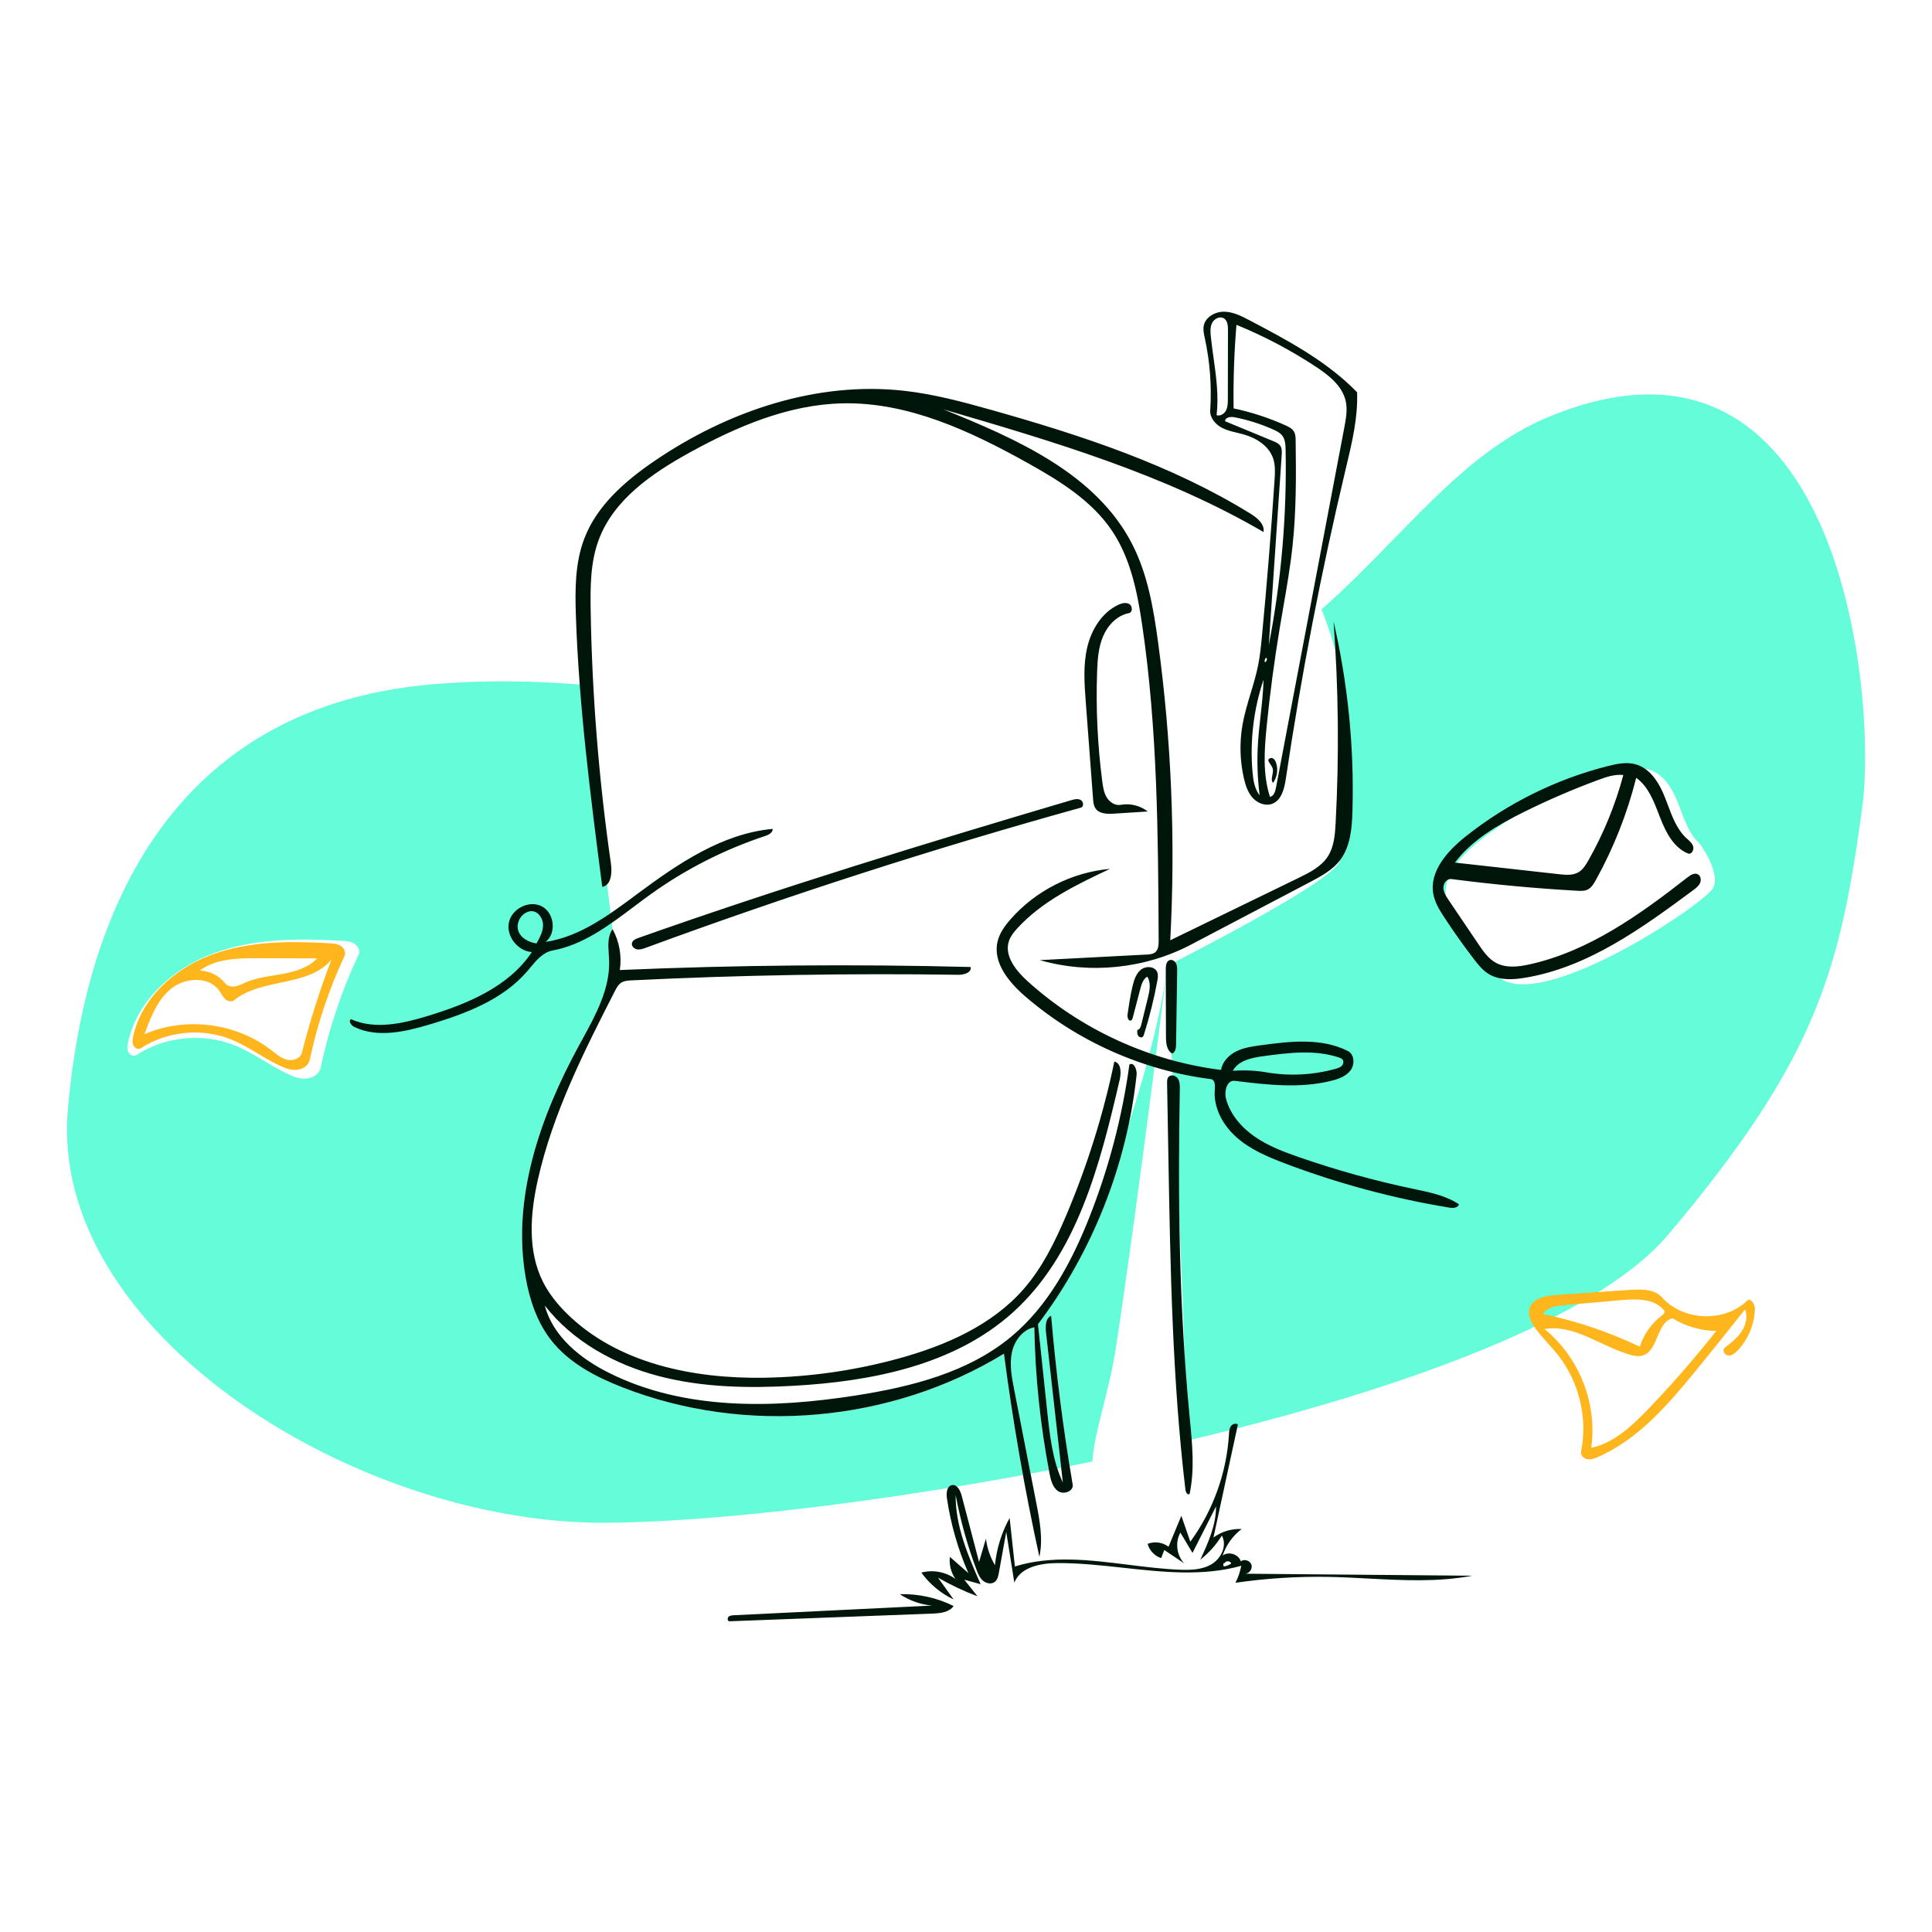 <svg width="464" height="464" viewBox="0 0 464 464" fill="none" xmlns="http://www.w3.org/2000/svg">
<path d="M464 0H0V464H464V0Z" fill="white"/>
<path fill-rule="evenodd" clip-rule="evenodd" d="M447.251 193.86C441.905 233.718 435.87 254.772 400.65 296.512C365.43 338.253 204.26 365.712 144.676 365.712C85.091 365.712 11.66 319.766 16.295 266.53C20.929 213.294 45.108 169.783 102.98 164.427C162.123 158.953 214.075 184.301 272.139 170.707C322.338 158.953 337.697 114.152 372.176 100.018C441.905 71.432 450.887 166.745 447.251 193.86Z" fill="#64FCD9"/>
<path d="M411.376 213.326C409.406 216.665 384.468 233.562 369.34 236.062C366.413 236.546 363.217 236.712 360.673 235.184C359.171 234.28 358.052 232.872 356.988 231.479C354.558 228.294 352.238 225.023 350.037 221.675C348.88 219.916 347.733 218.079 347.34 216.011C346.298 210.532 350.715 205.612 355.079 202.141C365.11 194.162 376.856 188.349 389.284 185.214C391.484 184.659 393.817 184.189 395.997 184.819C399.534 185.843 401.649 189.422 402.999 192.848C404.349 196.274 405.401 200.022 408.099 202.529C408.715 203.101 413.345 209.987 411.376 213.326Z" fill="white"/>
<path fill-rule="evenodd" clip-rule="evenodd" d="M277.374 358.891C253.171 363.031 264.707 345.439 268.044 323.422C273.529 287.243 280.292 232.263 280.292 232.263C280.292 232.263 284.703 316.039 284.703 336.438C284.703 356.837 280.291 358.392 277.374 358.891Z" fill="white"/>
<path d="M251.514 338.959C252.132 344.785 252.784 350.734 255.259 356.043C253.909 344.02 252.558 331.996 251.207 319.973C251.041 318.488 251.09 316.598 252.455 315.993C253.612 329.569 255.335 343.098 257.619 356.531C257.89 358.126 255.495 359.037 254.149 358.139C252.804 357.24 252.374 355.491 252.068 353.903C249.838 342.327 248.613 330.559 248.409 318.773C245.571 319.332 243.581 322.083 243.007 324.919C242.432 327.754 242.986 330.682 243.539 333.521C245.318 342.661 247.098 351.801 248.878 360.94C249.711 365.215 250.544 369.632 249.625 373.889C246.092 357.76 243.252 341.48 241.115 325.107C214.009 341.683 179.082 344.765 149.492 333.193C143.029 330.666 136.611 327.317 132.343 321.845C128.98 317.536 127.186 312.185 126.246 306.8C122.907 287.675 129.748 268.167 139.034 251.118C142.557 244.649 146.57 237.911 146.285 230.55C146.188 228.016 145.641 225.21 147.121 223.15C147.33 223.532 137.433 152.731 141.404 137.071C150.962 99.368 182.014 94.263 201.896 94.728C215.235 95.04 299.791 111.844 312.008 134.695C328.064 164.729 324.655 189.98 321.804 206.629C320.954 211.587 280.305 231.897 280.294 232C277.97 253.604 262.375 300.679 249.295 318.03C250.035 325.006 250.775 331.983 251.514 338.959Z" fill="white"/>
<path fill-rule="evenodd" clip-rule="evenodd" d="M56.337 251.054C48.714 248.01 39.629 248.913 32.756 253.397C32.09 253.83 31.134 253.346 30.805 252.624C30.475 251.902 30.598 251.062 30.767 250.287C32.962 240.186 41.706 232.457 51.431 228.904C61.156 225.352 71.793 225.343 82.13 225.949C83.156 226.01 84.228 226.09 85.103 226.627C85.978 227.165 86.567 228.315 86.13 229.244C82.064 237.903 79.001 247.031 77.021 256.388C76.7 257.905 75.128 258.912 73.579 259.039C72.031 259.165 70.514 258.594 69.109 257.933C64.73 255.871 60.832 252.848 56.337 251.054Z" fill="white"/>
<path fill-rule="evenodd" clip-rule="evenodd" d="M290.654 98.562C291.033 92.767 290.596 86.92 289.361 81.246L289.334 81.124C289.124 80.165 288.909 79.178 289.102 78.218C289.529 76.095 291.888 74.817 294.054 74.861C296.219 74.906 298.225 75.939 300.142 76.949C309.332 81.791 318.689 86.754 325.925 94.207C326.152 100.241 324.73 106.195 323.327 112.073L323.195 112.626C317.334 137.194 312.536 162.015 308.816 186.997C308.459 189.391 307.784 192.216 305.513 193.054C303.884 193.656 301.989 192.887 300.832 191.592C299.674 190.298 299.121 188.579 298.735 186.886C297.783 182.708 297.669 178.341 298.4 174.119C298.848 171.538 299.604 169.027 300.36 166.515L300.361 166.514V166.513V166.513C301.04 164.258 301.72 162.003 302.176 159.696C302.632 157.388 302.862 155.043 303.085 152.701C304.271 140.249 305.277 127.78 306.103 115.299C306.219 113.536 306.326 111.716 305.748 110.046C304.72 107.075 301.727 105.197 298.704 104.336C298.182 104.188 297.653 104.062 297.124 103.935C295.892 103.642 294.661 103.348 293.537 102.775C291.93 101.957 290.537 100.361 290.654 98.562ZM296.27 98.085C300.544 98.987 304.72 100.349 308.704 102.14C309.507 102.501 310.351 102.923 310.784 103.688C311.138 104.313 311.158 105.066 311.169 105.784C311.294 114.219 311.321 122.678 310.427 131.067C309.892 136.091 309.029 141.07 308.167 146.049C307.893 147.625 307.62 149.201 307.358 150.778C306.058 158.584 305.012 166.431 304.222 174.304C303.648 180.017 303.228 185.921 305.005 191.381C305.917 191.214 306.267 190.116 306.44 189.206L322.862 102.65C323.26 100.553 323.657 98.384 323.189 96.302C322.368 92.656 319.131 90.121 316.011 88.064C310.005 84.104 303.612 80.732 296.953 78.01C296.398 84.686 296.171 91.388 296.27 98.085ZM304.715 154.931C307.721 139.496 309.08 123.739 308.759 108.016C308.735 106.828 308.671 105.552 307.945 104.612C307.413 103.924 306.6 103.52 305.805 103.165C302.822 101.828 299.686 100.834 296.478 100.207C295.55 100.026 294.184 100.223 294.225 101.168L305.756 105.932C306.432 106.212 307.153 106.528 307.534 107.152C307.909 107.764 307.873 108.533 307.824 109.249L304.715 154.931ZM293.985 76.483C293.034 75.853 291.661 76.502 291.131 77.513C290.602 78.523 290.683 79.732 290.803 80.866C290.978 82.53 291.21 84.195 291.442 85.86C292.085 90.48 292.729 95.101 292.182 99.712C293.054 100.011 294.028 99.396 294.45 98.577C294.873 97.758 294.885 96.796 294.886 95.874L294.916 79.249C294.917 78.233 294.831 77.044 293.985 76.483ZM302.523 191.006C301.999 186.897 301.862 182.74 302.114 178.606C302.248 176.395 302.493 174.192 302.739 171.99C303.063 169.077 303.387 166.166 303.455 163.238C301.06 170.366 300.156 177.99 300.817 185.481C300.989 187.429 301.308 189.473 302.523 191.006ZM303.84 159.027C304.226 158.854 304.388 158.313 304.16 157.957C303.769 158.15 303.603 158.697 303.821 159.075L303.84 159.027ZM300.26 123.327C281.201 111.574 259.651 104.532 238.1 98.455C231.21 96.513 224.263 94.651 217.15 93.854C196.073 91.493 174.706 98.765 157.18 110.71C150.151 115.501 143.369 121.393 140.333 129.338C138.08 135.234 138.095 141.724 138.312 148.031C139.062 169.784 141.853 191.41 144.641 212.997C146.821 212.604 147.036 209.589 146.721 207.397C143.822 187.265 142.196 166.95 141.857 146.614C141.762 140.912 141.792 135.065 143.765 129.714C147.338 120.028 156.552 113.693 165.593 108.707C176.98 102.428 189.358 97.149 202.359 96.869C218.107 96.53 233.034 103.515 246.791 111.187C254.46 115.464 262.236 120.241 267.116 127.542C271.546 134.172 273.156 142.252 274.318 150.141C278.007 175.177 278.143 200.585 278.271 225.893C278.276 226.916 278.213 228.089 277.412 228.726C276.863 229.161 276.114 229.215 275.415 229.252L249.723 230.589C261.695 234.031 274.976 232.674 286.004 226.881L314.551 211.883C317.215 210.483 319.965 209.013 321.802 206.629C324.329 203.348 324.691 198.933 324.81 194.793C325.251 179.501 323.722 164.155 320.273 149.251C321.469 165.373 321.634 181.572 320.769 197.715C320.622 200.472 320.4 203.364 318.901 205.683C317.3 208.159 314.516 209.561 311.864 210.85L281.056 225.824C282.331 201.886 281.342 177.829 278.106 154.077C277.018 146.088 275.63 137.987 271.974 130.802C263.334 113.819 244.211 105.418 226.537 98.301C252.961 106.031 279.686 113.889 303.458 127.777C303.767 125.858 301.914 124.348 300.26 123.327ZM398.719 196.398C400.088 199.928 402.014 203.691 405.554 205.037C406.392 205.102 406.892 203.989 406.618 203.195C406.388 202.531 405.847 202.048 405.317 201.573C405.278 201.538 405.239 201.504 405.201 201.469L405.142 201.416L405.095 201.374L405.066 201.348C405.046 201.329 405.026 201.31 405.006 201.292C402.753 199.199 401.648 196.241 400.558 193.328L400.558 193.325C400.342 192.75 400.128 192.176 399.906 191.611C398.556 188.185 396.441 184.606 392.903 183.582C390.723 182.951 388.391 183.422 386.191 183.977C373.763 187.113 362.017 192.925 351.985 200.904C347.621 204.375 343.206 209.295 344.246 214.773C344.64 216.842 345.787 218.679 346.944 220.438C349.145 223.786 351.465 227.057 353.896 230.242C354.959 231.636 356.078 233.044 357.58 233.946C360.123 235.475 363.32 235.309 366.247 234.825C381.375 232.324 394.322 222.923 406.642 213.796C407.283 213.321 407.95 212.815 408.282 212.089C408.615 211.364 408.473 210.354 407.768 209.98C406.961 209.55 406.008 210.143 405.288 210.707C393.822 219.683 381.576 228.454 367.361 231.608C364.666 232.205 361.696 232.557 359.271 231.238C357.457 230.251 356.232 228.476 355.075 226.765L347.904 216.154C347.301 215.261 346.674 214.3 346.652 213.222C346.629 212.143 347.501 210.976 348.571 211.116C358.623 212.423 368.722 213.363 378.843 213.932C379.649 213.978 380.491 214.014 381.225 213.679C382.171 213.247 382.748 212.29 383.252 211.382C387.536 203.658 390.809 195.373 392.961 186.806C395.82 188.857 397.155 192.33 398.428 195.645L398.429 195.647C398.525 195.898 398.622 196.149 398.719 196.398ZM389.871 186.128C387.956 193.293 385.123 200.212 381.463 206.661C380.85 207.743 380.168 208.856 379.096 209.484C377.731 210.284 376.033 210.133 374.461 209.958L349.421 207.164C353.576 201.674 359.747 198.111 365.913 195.05C371.75 192.152 377.742 189.567 383.855 187.31C385.79 186.595 387.82 185.903 389.871 186.128ZM251.513 338.959C252.131 344.785 252.782 350.734 255.258 356.044L251.206 319.973C251.038 318.488 251.088 316.598 252.454 315.993C253.61 329.57 255.333 343.098 257.617 356.531C257.888 358.126 255.493 359.037 254.148 358.139C252.802 357.24 252.372 355.491 252.066 353.903C249.837 342.328 248.611 330.559 248.407 318.773C245.569 319.332 243.579 322.083 243.004 324.919C242.43 327.754 242.984 330.682 243.537 333.521L248.877 360.94C249.71 365.215 250.542 369.632 249.623 373.889C246.09 357.76 243.25 341.48 241.113 325.107C214.007 341.683 179.08 344.765 149.49 333.193C143.027 330.666 136.609 327.317 132.34 321.846C128.978 317.536 127.184 312.185 126.244 306.8C122.906 287.675 129.747 268.167 139.032 251.118C139.274 250.674 139.518 250.228 139.763 249.782C143.086 243.721 146.549 237.406 146.284 230.55C146.266 230.098 146.234 229.635 146.202 229.171C146.055 227.036 145.904 224.842 147.119 223.151C148.749 226.116 149.37 229.625 148.856 232.97C176.918 231.762 205.022 231.519 233.101 232.241C233.429 233.532 231.559 234.131 230.227 234.111C204.023 233.721 177.807 234.167 151.632 235.45C150.803 235.49 149.933 235.544 149.23 235.986C148.491 236.45 148.06 237.265 147.662 238.042C140.234 252.577 132.78 267.325 129.19 283.249C127.343 291.438 126.636 300.4 130.421 307.893C131.856 310.736 133.887 313.246 136.154 315.483C148.326 327.489 166.553 331.169 183.646 330.882C194.557 330.698 205.443 329.13 215.961 326.227C227.112 323.148 238.233 318.296 245.844 309.584C250.313 304.469 253.351 298.273 256.011 292.023C261.091 280.088 264.988 267.65 267.625 254.95C269.276 255.298 269.3 257.633 268.919 259.276C264.204 279.616 258.724 301.296 243.195 315.251C229.17 327.856 209.407 331.766 190.579 332.82C179.704 333.429 168.657 333.238 158.123 330.466C147.589 327.693 137.532 322.148 130.844 313.55C132.795 320.987 139.401 326.294 146.28 329.728C164.34 338.747 185.666 338.27 205.608 335.135C218.891 333.047 232.526 329.62 242.864 321.021C251.701 313.67 257.332 303.173 261.571 292.488C266.263 280.662 269.518 268.266 271.241 255.661C272.314 254.983 273.109 256.879 272.974 258.141C270.65 279.746 262.372 300.679 249.293 318.03L251.513 338.959ZM238.953 375.902C237.801 373.957 237.059 371.769 236.791 369.523L235.134 375.134L230.957 359.199C230.632 357.963 229.844 356.416 228.593 356.682C227.378 356.94 227.242 358.608 227.423 359.837C228.333 366.019 230.069 372.078 232.571 377.804L228.127 373.905C227.911 375.761 228.4 377.691 229.473 379.22C227.159 377.516 224.054 376.935 221.28 377.687C223.262 380.442 225.953 382.681 229.023 384.13L225.268 378.889C228.303 380.641 231.482 382.142 234.764 383.372L231.583 379.383L235.513 380.473C232.505 373.63 229.441 366.527 229.514 359.053C230.653 365.133 232.319 371.114 234.489 376.907C234.857 377.888 235.265 378.903 236.048 379.6C236.832 380.296 238.105 380.559 238.925 379.906C239.563 379.4 239.75 378.525 239.894 377.723L241.664 367.905L243.609 380.081C245.083 376.357 249.878 375.424 253.883 375.399C259.172 375.365 264.5 375.948 269.814 376.53H269.815H269.816C279.396 377.577 288.932 378.62 298.112 376.043C297.842 377.462 297.37 378.843 296.715 380.13C304.123 379.052 311.617 378.579 319.101 378.717C322.262 378.776 325.432 378.942 328.602 379.108H328.603H328.603H328.604C336.985 379.548 345.366 379.988 353.577 378.432L299.079 377.953C300.102 377.893 300.887 376.703 300.538 375.739C300.189 374.775 298.825 374.363 298 374.971C297.464 373.268 295.055 372.51 293.64 373.6C294.46 371.071 296.082 368.809 298.214 367.221C295.808 367.091 293.364 367.828 291.43 369.266L297.292 342.136C296.796 341.71 295.97 341.996 295.604 342.538C295.241 343.074 295.201 343.757 295.162 344.403L295.161 344.423C294.612 353.687 291.346 362.774 285.871 370.266L283.72 364.046L280.639 371.476C279.242 370.394 277.261 370.121 275.624 370.785C276.042 372.374 277.313 373.711 278.879 374.208L279.608 372.254L284.422 375.479C282.582 373.551 282.183 370.396 283.486 368.071L286.399 372.958L292.046 361.789C292.078 366.274 290.156 370.512 288.272 374.581C290.319 372.977 292.079 371.008 293.443 368.794C294.76 371.126 293.322 374.252 291.032 375.64C288.742 377.028 285.91 377.103 283.234 376.99C279.153 376.817 275.04 376.305 270.932 375.793C261.706 374.643 252.506 373.496 243.743 376.212L242.479 364.56C240.549 368.048 239.341 371.934 238.953 375.902ZM293.937 376.214C293.739 375.977 293.74 375.597 293.94 375.362L294.099 375.422C294.366 374.781 295.492 374.834 295.699 375.497C295.18 375.871 294.57 376.119 293.937 376.214ZM323.711 252.417C317.364 249.209 309.811 250.075 302.765 251.041C300.774 251.314 298.744 251.6 296.941 252.487C295.138 253.373 293.567 254.979 293.256 256.963C276.049 254.815 259.56 247.241 246.718 235.588C243.931 233.059 241.087 229.457 242.341 225.908C242.735 224.793 243.501 223.852 244.299 222.977C250.286 216.413 258.54 212.466 266.576 208.676C257.468 209.475 248.73 213.905 242.702 220.778C241.32 222.354 240.047 224.114 239.571 226.154C238.397 231.193 242.31 235.919 246.226 239.3C258.723 250.085 274.441 257.089 290.817 259.169C291.799 259.294 291.85 260.675 291.76 261.66C291.361 266.045 293.752 270.325 297.065 273.225C300.378 276.126 304.528 277.867 308.645 279.427C321.397 284.257 334.631 287.814 348.086 290.029C348.975 290.176 350.196 290.106 350.383 289.225C347.278 287.171 343.542 286.388 339.887 285.623L339.873 285.62L339.833 285.612L339.518 285.546L339.296 285.499C330.031 283.549 320.89 281.008 311.948 277.899C308.279 276.623 304.601 275.23 301.403 273.027C298.204 270.823 295.487 267.711 294.465 263.964C293.959 262.114 294.645 259.351 296.549 259.584C304.301 260.532 312.266 261.468 319.835 259.545C321.548 259.111 323.334 258.454 324.378 257.028C325.422 255.602 325.288 253.215 323.711 252.417ZM304.157 257.54C301.496 257.082 298.778 256.959 296.086 257.176C297.394 254.692 300.589 254.038 303.37 253.659C309.416 252.836 315.713 252.033 321.505 253.95C321.888 254.076 322.296 254.238 322.503 254.584C322.776 255.039 322.577 255.659 322.189 256.022C321.802 256.385 321.274 256.549 320.763 256.692C315.382 258.196 309.665 258.488 304.157 257.54ZM216.101 382.867C220.554 382.742 225.035 383.727 229.026 385.707C227.959 387.24 225.815 387.455 223.948 387.526L175.166 389.377C174.72 389.322 174.636 388.632 174.952 388.311C175.269 387.991 175.764 387.95 176.214 387.927L223.834 385.605C221.083 385.353 218.398 384.402 216.101 382.867ZM122.222 221.535C121.527 224.86 124.34 228.407 127.727 228.658C122.188 237.006 112.211 241.125 102.624 244.033C96.641 245.848 90.004 247.338 84.3 244.777C83.593 245.21 84.347 246.275 85.095 246.635C90.645 249.31 97.226 247.819 103.13 246.057C111.789 243.473 120.714 240.134 126.606 233.282C126.847 233.002 127.087 232.713 127.329 232.423V232.423C128.846 230.6 130.427 228.699 132.707 228.277C140.047 226.92 146.161 222.323 152.202 217.779H152.203V217.779H152.203C153.573 216.749 154.939 215.721 156.315 214.735C164.679 208.741 173.956 204.021 183.726 200.791C184.589 200.506 185.639 199.977 185.562 199.071C173.448 200.183 162.86 207.407 153.097 214.663L152.771 214.905C146.135 219.838 139.202 224.993 131.038 226.215C133.704 224.112 133.141 219.252 130.132 217.676C127.123 216.1 122.918 218.211 122.222 221.535ZM124.483 223.567C123.938 221.954 124.779 220.036 126.272 219.219C126.696 218.987 127.17 218.832 127.653 218.832C129.248 218.83 130.413 220.536 130.423 222.131C130.434 223.726 129.626 225.197 128.84 226.585C127.002 226.303 125.077 225.328 124.483 223.567ZM305.747 188.029C305.296 187.527 305.434 186.85 305.578 186.148C305.679 185.653 305.784 185.145 305.683 184.678C305.597 184.273 305.36 183.928 305.124 183.583C304.914 183.276 304.704 182.969 304.596 182.619C304.621 182.156 305.24 181.919 305.661 182.111C306.083 182.303 306.319 182.756 306.467 183.195C307.004 184.799 306.728 186.652 305.747 188.029ZM264.911 152.843C266.039 150.167 268.277 147.795 271.13 147.251C272.053 147.076 272.025 145.553 271.216 145.075C270.407 144.596 269.368 144.879 268.519 145.283C264.566 147.165 262.071 151.306 261.093 155.573C260.115 159.841 260.438 164.284 260.767 168.65L262.515 191.854C262.574 192.643 262.646 193.471 263.086 194.13C263.981 195.47 265.899 195.512 267.508 195.41L275.648 194.892C273.839 193.474 271.411 192.878 269.151 193.295C267.831 193.539 266.505 192.668 265.805 191.522C265.106 190.377 264.901 189.006 264.728 187.675C263.593 178.967 263.177 170.164 263.485 161.388C263.586 158.485 263.782 155.519 264.911 152.843ZM285.696 358.809C285.233 359.145 284.77 358.381 284.703 357.813C281.557 331.37 281.082 304.69 280.611 278.065L280.294 260.115C280.285 259.604 280.292 259.044 280.621 258.652C281.187 257.977 282.376 258.287 282.87 259.015C283.364 259.743 283.365 260.687 283.349 261.567C282.865 287.768 283.183 314.02 285.691 340.106C285.722 340.423 285.752 340.741 285.783 341.059C286.358 346.984 286.942 352.999 285.696 358.809ZM259.542 192.126C258.853 191.747 258.003 191.961 257.249 192.184C222.373 202.499 187.577 213.135 153.294 225.274C152.653 225.502 151.918 225.829 151.771 226.494C151.615 227.197 152.278 227.87 152.987 228C153.696 228.131 154.413 227.877 155.09 227.628C189.447 214.99 224.322 203.756 259.597 193.966C260.354 193.756 260.231 192.504 259.542 192.126Z" fill="#00160A"/>
<path fill-rule="evenodd" clip-rule="evenodd" d="M383.8 349.91C382.987 350.267 382.108 350.598 381.234 350.448C380.361 350.298 379.543 349.477 379.718 348.608C381.323 340.66 379.308 332.053 374.341 325.644C372.601 323.398 370.528 321.422 368.832 319.141C367.763 317.705 366.812 315.898 367.354 314.191C368.126 311.763 371.232 311.172 373.774 310.999C379.684 310.596 385.594 310.193 391.503 309.791C394.226 309.605 397.363 309.577 399.18 311.613C404.24 317.281 414.103 317.661 419.584 312.401C420.433 311.587 421.501 313.207 421.467 314.382C421.361 318.078 419.838 321.715 417.279 324.383C416.676 325.012 415.904 325.629 415.036 325.539C414.169 325.448 413.529 324.203 414.221 323.672C415.704 322.532 417.216 321.363 418.256 319.808C419.297 318.253 419.801 316.214 419.092 314.483C415.274 319.312 411.42 324.113 407.53 328.884C400.785 337.156 393.572 345.618 383.8 349.91ZM394.459 325.568C393.488 325.836 392.452 325.63 391.484 325.356C384.508 323.385 378.082 317.935 370.947 319.21C379.267 325.911 383.684 337.146 382.156 347.718C387.637 346.544 391.966 342.452 395.848 338.408C401.595 332.423 407.051 326.159 412.192 319.645C408.497 319.615 404.816 318.549 401.677 316.601C397.798 317.56 398.31 324.502 394.459 325.568ZM399.524 314.563C397.214 311.839 393.062 311.923 389.503 312.236C384.862 312.643 380.221 313.051 375.579 313.459C373.695 313.624 371.531 313.955 370.548 315.571C378.582 317.253 386.413 319.895 393.824 323.421C394.777 320.427 396.687 317.747 399.206 315.868C399.489 315.657 399.813 315.386 399.776 315.034C399.756 314.855 399.642 314.701 399.524 314.563Z" fill="#FFB61D"/>
<path fill-rule="evenodd" clip-rule="evenodd" d="M55.437 249.606C48.446 246.81 40.115 247.639 33.813 251.758C33.203 252.157 32.326 251.713 32.024 251.049C31.722 250.386 31.835 249.614 31.989 248.902C34.002 239.622 42.021 232.521 50.938 229.258C59.855 225.995 69.609 225.986 79.089 226.544C80.029 226.599 81.012 226.673 81.815 227.167C82.617 227.661 83.157 228.717 82.757 229.57C79.028 237.525 76.219 245.911 74.404 254.506C74.109 255.9 72.668 256.825 71.248 256.942C69.828 257.058 68.437 256.533 67.148 255.925C63.132 254.032 59.559 251.255 55.437 249.606ZM56.236 240.216C55.612 240.723 54.639 240.455 54.053 239.907C53.466 239.358 53.132 238.599 52.672 237.942C50.2 234.416 44.528 234.709 41.166 237.399C37.804 240.089 36.177 244.34 34.695 248.383C44.559 244.099 56.707 245.636 65.192 252.243C66.351 253.145 67.501 254.161 68.927 254.508C70.354 254.855 72.151 254.231 72.513 252.808C74.443 245.205 76.822 237.717 79.632 230.395C74.239 237.098 62.913 234.791 56.236 240.216ZM54.089 236.165C54.643 236.861 55.649 237.046 56.524 236.889C57.4 236.732 58.195 236.295 59.011 235.941C61.819 234.72 64.93 234.448 67.941 233.89C70.952 233.331 74.057 232.387 76.176 230.177C71.394 230.163 66.612 230.148 61.83 230.133C57.024 230.119 51.845 230.221 47.984 233.083C50.334 233.169 52.625 234.325 54.089 236.165Z" fill="#FFB61D"/>
<path fill-rule="evenodd" clip-rule="evenodd" d="M280.024 248.965C280.013 244.759 280.002 240.552 279.99 236.346C279.987 235.138 279.984 233.93 279.981 232.721C279.978 231.889 280.118 230.846 280.91 230.587C281.509 230.391 282.167 230.821 282.447 231.386C282.727 231.95 282.724 232.608 282.714 233.238C282.627 239.108 282.54 244.978 282.453 250.848C282.44 251.693 282.299 252.732 281.508 253.028C280.19 252.281 280.028 250.48 280.024 248.965Z" fill="#00160A"/>
<path fill-rule="evenodd" clip-rule="evenodd" d="M271.629 245.072C271.02 245.338 270.706 244.336 270.8 243.677C271.136 241.322 271.474 238.961 272.047 236.652C272.404 235.214 272.918 233.701 274.105 232.816C275.293 231.93 277.332 232.085 277.913 233.448C278.195 234.108 278.077 234.862 277.948 235.568C277.148 239.937 276.072 244.257 274.726 248.491C274.669 248.67 274.607 248.857 274.471 248.988C274.14 249.305 273.542 249.092 273.313 248.695C273.084 248.297 273.113 247.808 273.15 247.351C273.697 247.311 273.952 246.667 274.083 246.135C274.619 243.961 275.156 241.788 275.691 239.614C276.109 237.922 276.49 235.996 275.518 234.55C274.521 235.164 274.146 236.406 273.85 237.54C273.252 239.819 272.655 242.099 272.058 244.378C271.986 244.651 271.887 244.959 271.629 245.072Z" fill="#00160A"/>
</svg>
